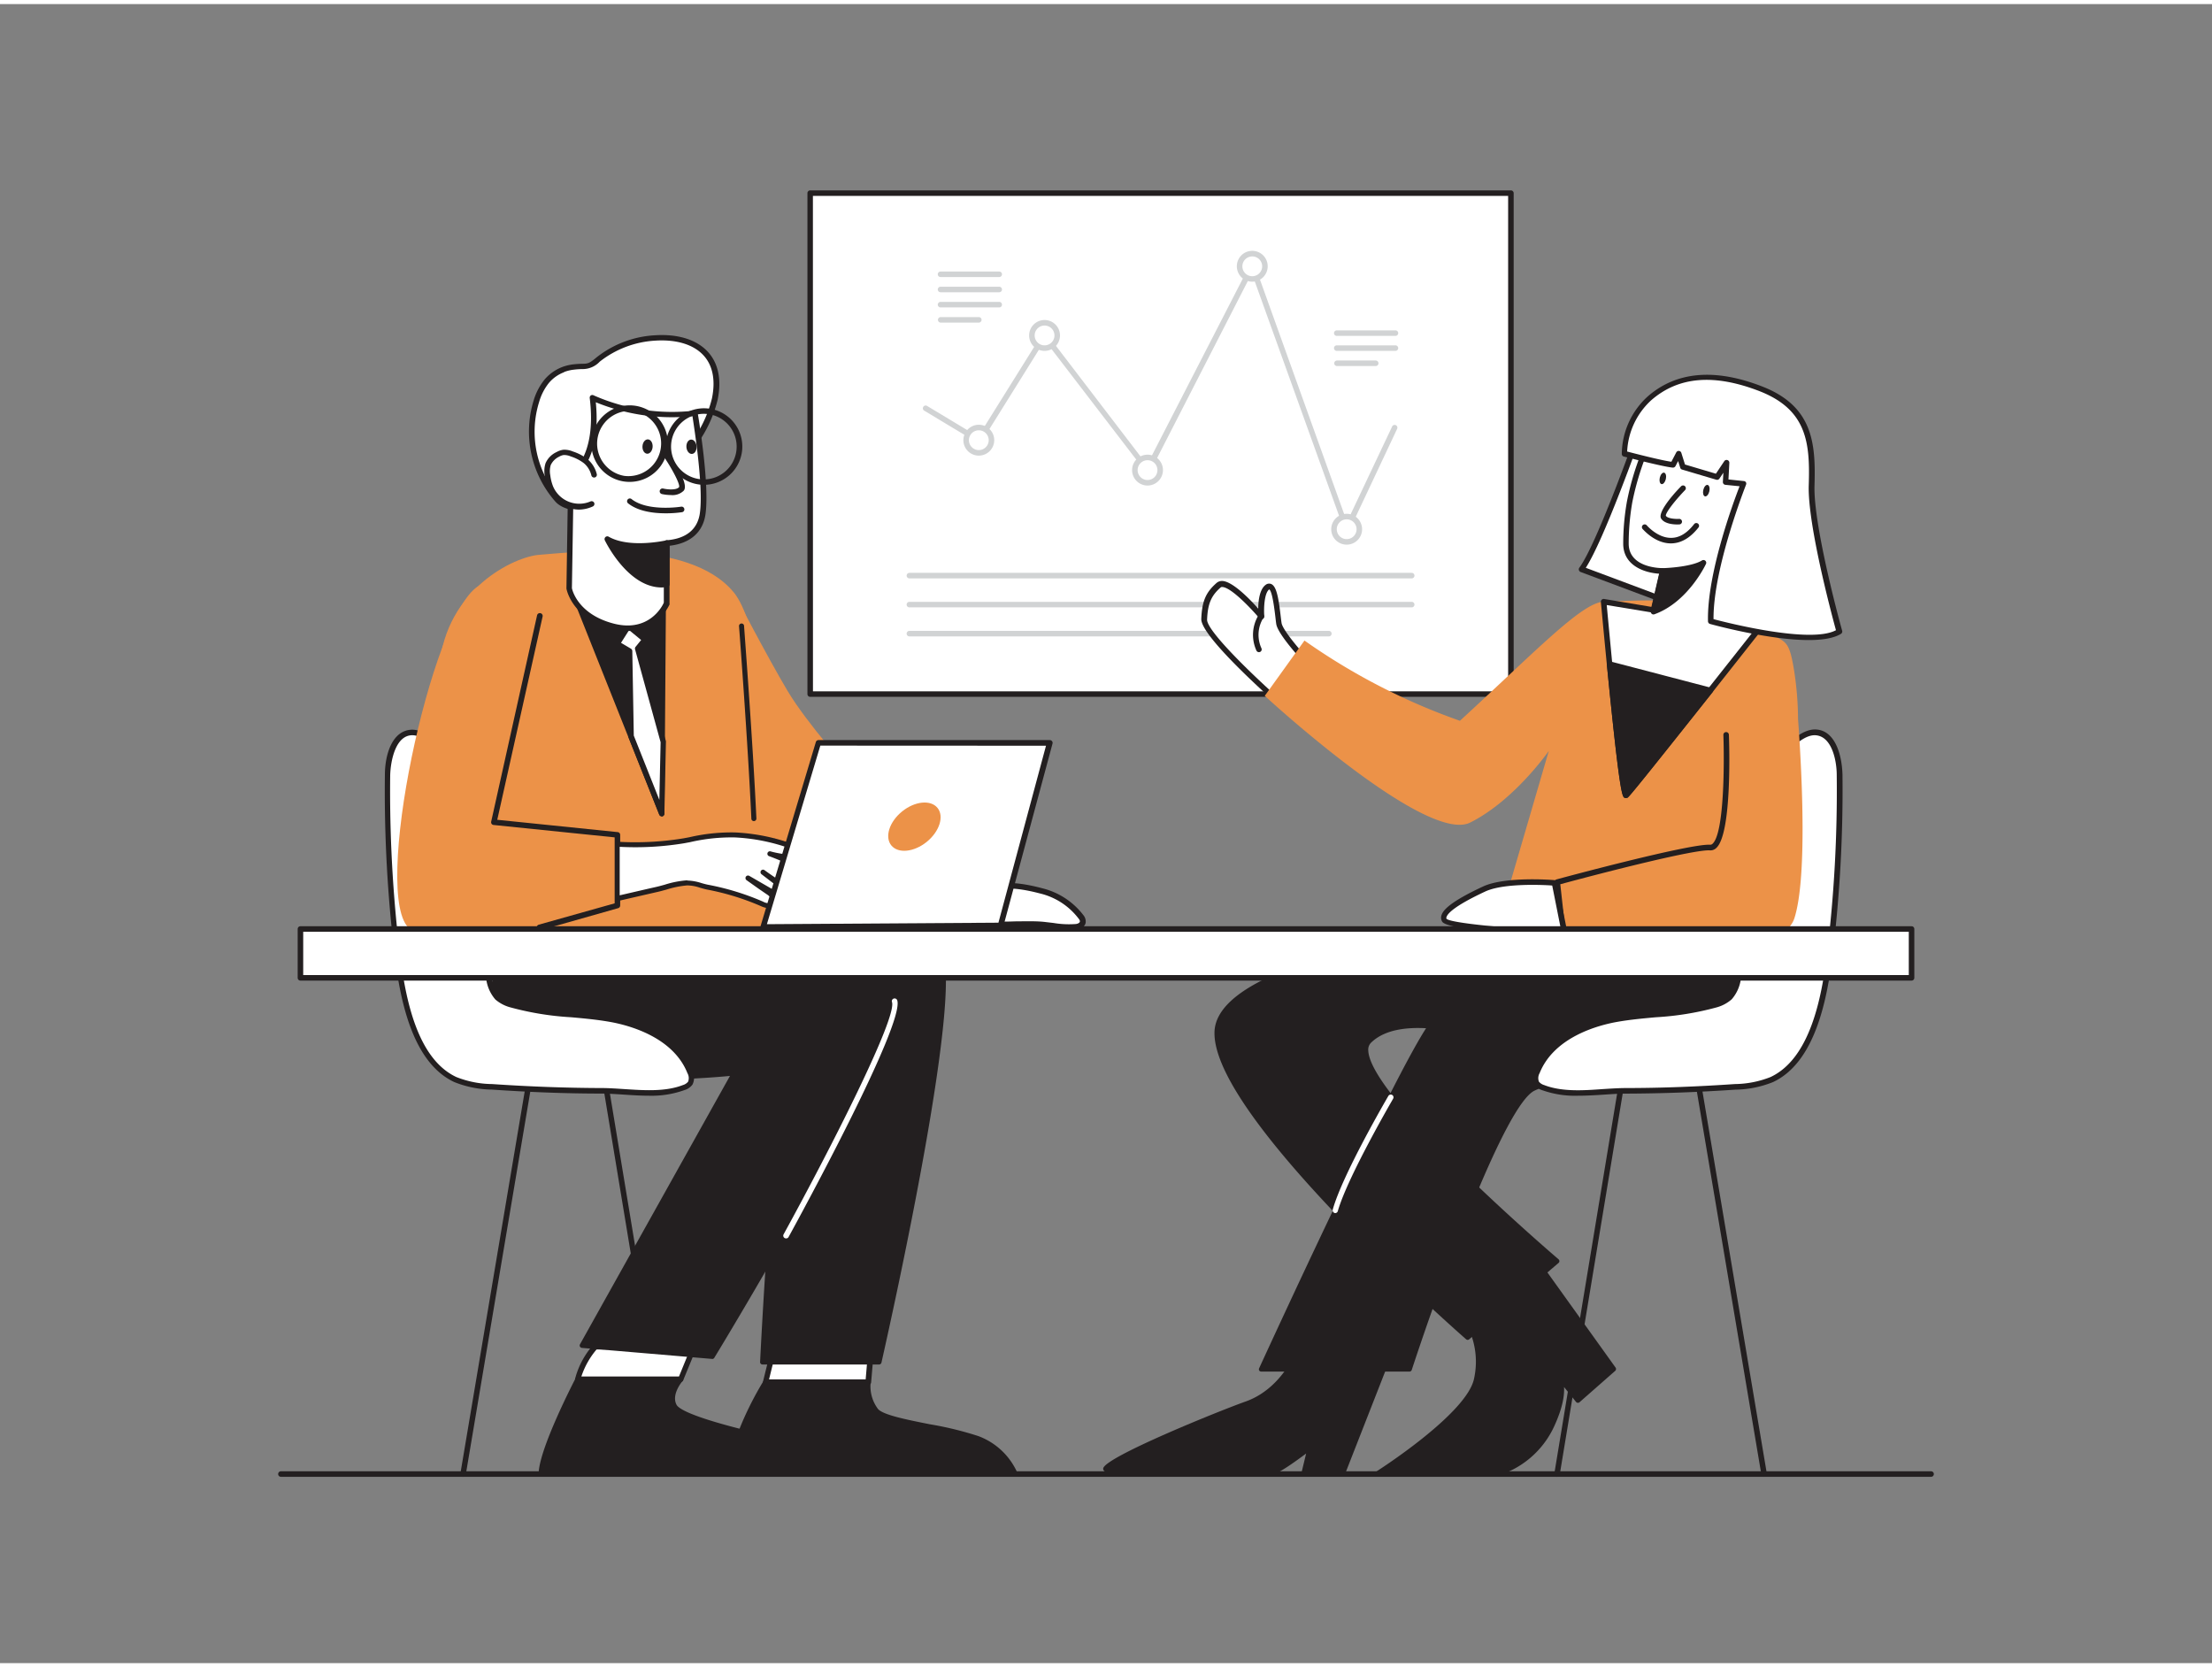 <svg xmlns="http://www.w3.org/2000/svg" viewBox="0 0 400 300" width="406" height="306" class="illustration styles_illustrationTablet__1DWOa"><rect x="0" y="0" width="400" height="300" fill="#808080" stroke="none"/><g id="_566_team_presentation_flatline" data-name="#566_team_presentation_flatline"><path d="M138.46,249.19s-5.47,8.51-6.54,16.62h51.69a12.1,12.1,0,0,0-6.84-6.46c-5.18-2-16.42-2.93-18.27-5a7.22,7.22,0,0,1-1.47-5.18Z" fill="#231f20"></path><path d="M183.61,266.25H131.92a.49.49,0,0,1-.34-.15.44.44,0,0,1-.1-.35c1.07-8.11,6.56-16.71,6.61-16.8a.43.43,0,0,1,.37-.2H157a.41.41,0,0,1,.33.15.47.47,0,0,1,.11.34,6.85,6.85,0,0,0,1.35,4.83c1,1.08,5.21,1.91,9.31,2.73a61.13,61.13,0,0,1,8.8,2.14,12.45,12.45,0,0,1,7.1,6.71.43.43,0,0,1-.06.41A.42.42,0,0,1,183.61,266.25Zm-51.19-.88h50.5a11.84,11.84,0,0,0-6.3-5.61,62.31,62.31,0,0,0-8.66-2.1c-4.63-.91-8.63-1.71-9.79-3a7.32,7.32,0,0,1-1.61-5H138.71C137.9,250.93,133.52,258.29,132.42,265.37Z" fill="#231f20"></path><polygon points="139.83 243.62 138.46 249.19 157.03 249.19 157.62 242.25 139.83 243.62" fill="#fff"></polygon><path d="M157,249.69H138.46a.5.5,0,0,1-.48-.62l1.37-5.57a.49.49,0,0,1,.44-.38l17.79-1.37a.47.47,0,0,1,.39.15.48.48,0,0,1,.15.39l-.59,6.94A.5.5,0,0,1,157,249.69Zm-17.93-1h17.47l.5-5.9-16.84,1.3Z" fill="#231f20"></path><line x1="109.18" y1="193.2" x2="121.17" y2="265.81" fill="#fff"></line><path d="M121.17,266.31a.51.51,0,0,1-.5-.42l-12-72.61a.49.49,0,0,1,.41-.57.49.49,0,0,1,.57.41l12,72.61a.5.5,0,0,1-.41.57Z" fill="#231f20"></path><line x1="95.97" y1="193.2" x2="83.74" y2="265.81" fill="#fff"></line><path d="M83.74,266.31h-.08a.49.49,0,0,1-.41-.58l12.22-72.6a.51.51,0,0,1,.58-.41.49.49,0,0,1,.41.57L84.23,265.89A.5.5,0,0,1,83.74,266.31Z" fill="#231f20"></path><path d="M155.25,177.61s9.06-10.73,14.31-6.64S159,245.54,159,245.54H137.89s2.15-43.66,4.68-52S155.25,177.61,155.25,177.61Z" fill="#231f20"></path><path d="M159,246H137.89a.43.43,0,0,1-.32-.14.38.38,0,0,1-.12-.32c.08-1.79,2.18-43.82,4.7-52.1s12-15.53,12.8-16.14c.7-.82,9.47-10.87,14.88-6.66s-8.8,67.77-10.43,75A.45.45,0,0,1,159,246Zm-20.62-.88h20.27c6.33-28.23,14.35-70.92,10.67-73.78-4.86-3.79-13.61,6.47-13.7,6.57l-.07.07c-.1.07-10.06,7.62-12.53,15.71C140.64,201.4,138.59,240.39,138.35,245.1Zm16.9-67.49h0Z" fill="#231f20"></path><path d="M107.65,242.78a14.69,14.69,0,0,0-3.16,5.89h18.63l2.42-5.89Z" fill="#fff"></path><path d="M123.12,249.17H104.49a.51.51,0,0,1-.39-.19.53.53,0,0,1-.1-.42,15,15,0,0,1,3.28-6.12.51.51,0,0,1,.37-.16h17.89a.51.51,0,0,1,.42.22.49.49,0,0,1,0,.47l-2.42,5.89A.5.5,0,0,1,123.12,249.17Zm-18-1h17.66l2-4.89H107.88A14.56,14.56,0,0,0,105.13,248.17Z" fill="#231f20"></path><path d="M89.32,177.24s-.72,7.85,7.49,13.41,36,2.65,36,2.65l-27.52,49.28,23.59,1.94s33.39-55.08,32.91-64.26-14.25-10.87-14.25-10.87H91.86Z" fill="#231f20"></path><path d="M128.86,245h0L105.24,243a.45.45,0,0,1-.36-.23.42.42,0,0,1,0-.42L132,193.82c-4.8.45-27.9,2.29-35.44-2.81-8.33-5.63-7.68-13.73-7.68-13.81s0-.06,0-.09l2.54-7.85a.45.45,0,0,1,.42-.31h55.66c.63.08,14.19,1.85,14.69,11.29.49,9.21-31.6,62.25-33,64.51A.44.44,0,0,1,128.86,245ZM106,242.2l22.64,1.85c2.36-3.91,33.16-55.13,32.7-63.76s-13.73-10.44-13.86-10.46H92.18l-2.42,7.5c0,.63-.27,7.83,7.3,12.95,8,5.4,35.41,2.61,35.69,2.58a.43.43,0,0,1,.41.2.45.45,0,0,1,0,.46Z" fill="#231f20"></path><path d="M87,150.68c.18,1.29.3,2.58.37,3.86.44,7.2-.31,14.51,1.09,21.58a6.56,6.56,0,0,0,1.52,3.48A6.38,6.38,0,0,0,92.56,181c5.75,1.78,11.91,1.52,17.84,2.58s12.14,4,14.37,9.58a1.79,1.79,0,0,1-1.11,2.81c-4.48,1.73-10.12.59-14.85.57-6.62,0-13.25-.27-19.85-.72a18.56,18.56,0,0,1-6.63-1.32c-7.6-3.56-9.59-15.24-10.48-22.54a245.51,245.51,0,0,1-1.77-32.52c0-3.3,1.15-7.67,4.45-7.7s7.74,5.91,9.2,8.57A30.22,30.22,0,0,1,87,150.68Z" fill="#fff"></path><path d="M117.41,197.4c-1.52,0-3.06-.1-4.58-.2s-2.74-.18-4-.19c-6.6,0-13.29-.27-19.89-.72a18.82,18.82,0,0,1-6.81-1.37c-7.57-3.55-9.76-14.79-10.76-22.93a246.57,246.57,0,0,1-1.77-32.59c0-3.76,1.36-8.15,4.94-8.19h0c3.89,0,8.35,6.54,9.61,8.83a30.14,30.14,0,0,1,3.27,10.57c.17,1.22.3,2.54.38,3.9.16,2.57.16,5.18.17,7.71A72.5,72.5,0,0,0,88.9,176a6.16,6.16,0,0,0,1.38,3.23,5.85,5.85,0,0,0,2.43,1.24,52.27,52.27,0,0,0,10.7,1.73c2.33.21,4.73.42,7.07.84,3.5.63,12,2.84,14.75,9.89a2.79,2.79,0,0,1,0,2.44,2.7,2.7,0,0,1-1.43,1A17.63,17.63,0,0,1,117.41,197.4ZM74.56,132.21h0c-3,0-3.92,4.54-4,7.2a244.52,244.52,0,0,0,1.77,32.46c1,7.91,3.06,18.81,10.19,22.15A18.06,18.06,0,0,0,89,195.29c6.58.45,13.24.7,19.82.72,1.31,0,2.66.1,4.09.19,3.66.24,7.43.49,10.58-.73a1.89,1.89,0,0,0,.94-.61,1.79,1.79,0,0,0-.12-1.54c-2.62-6.58-10.66-8.68-14-9.27-2.3-.41-4.68-.63-7-.84a52.92,52.92,0,0,1-10.91-1.76A6.85,6.85,0,0,1,89.58,180a7,7,0,0,1-1.66-3.74,73.19,73.19,0,0,1-.93-14c0-2.52,0-5.12-.17-7.66-.08-1.34-.2-2.62-.37-3.82h0a29.31,29.31,0,0,0-3.16-10.23C81.86,137.91,77.68,132.21,74.56,132.21Z" fill="#231f20"></path><path d="M188.22,160.35a12.94,12.94,0,0,1,7.19,4.66,1.33,1.33,0,0,1,.35,1c-.11.55-.78.77-1.34.83a28.29,28.29,0,0,1-5.42-.37c-3.84-.37-7.74.18-11.57-.31-3.32-.42.46-5.56,2.16-6.29C181.93,158.88,185.91,159.73,188.22,160.35Z" fill="#fff"></path><path d="M193.41,167.41a23.21,23.21,0,0,1-3-.26c-.47-.06-.95-.12-1.43-.16a46,46,0,0,0-5.38-.12,42.91,42.91,0,0,1-6.2-.19,1.76,1.76,0,0,1-1.74-1.51c-.28-2,2.42-5.16,3.76-5.74,2.34-1,6.16-.32,9,.44a13.38,13.38,0,0,1,7.47,4.85,1.82,1.82,0,0,1,.43,1.41c-.14.68-.78,1.12-1.78,1.22A9.42,9.42,0,0,1,193.41,167.41Zm-7.76-1.56c1.13,0,2.27,0,3.4.14l1.46.17a16.85,16.85,0,0,0,3.86.2c.42,0,.85-.19.9-.43s-.13-.44-.27-.62a12.37,12.37,0,0,0-6.91-4.48h0c-3.79-1-6.67-1.19-8.3-.48-1.14.49-3.36,3.34-3.17,4.68,0,.17.08.55.88.66a42.18,42.18,0,0,0,6.05.18Z" fill="#231f20"></path><path d="M91.86,171.63s-14-33.1-12.4-51.87C80.64,105.82,93,99.87,97.6,99.58c4.25-.27,26.86-3.28,35.1,6.82S140.32,170,140.32,170Z" fill="#ec9248"></path><polygon points="119.96 108.24 119.68 146.38 103.49 105.68 119.96 108.24" fill="#231f20"></polygon><path d="M119.68,146.88a.52.52,0,0,1-.47-.32L103,105.87a.5.5,0,0,1,.07-.5.49.49,0,0,1,.47-.18L120,107.75a.49.49,0,0,1,.42.5l-.28,38.13a.51.51,0,0,1-.41.49Zm-15.4-40.57,14.92,37.5.26-35.14Z" fill="#231f20"></path><path d="M132.7,106.4s6.1,11.72,9.69,17.75,11.41,14.67,11.41,14.67,27.64,9.83,27.82,10.36S179,159,179,159s-29-2.09-33.81-4.36-14.53-13.42-14.53-13.42Z" fill="#ec9248"></path><polygon points="113.69 112.45 111.65 115.66 113.89 116.99 114.11 132.38 119.68 146.38 119.96 133.42 115.32 116.55 116.7 114.92 113.69 112.45" fill="#fff"></polygon><path d="M119.68,146.88a.52.52,0,0,1-.47-.32l-5.57-14a.57.57,0,0,1,0-.18l-.22-15.1-2-1.19a.48.48,0,0,1-.23-.31.49.49,0,0,1,.06-.39l2-3.21a.49.49,0,0,1,.34-.22.52.52,0,0,1,.4.11l3,2.47a.5.5,0,0,1,.06.71l-1.21,1.42,4.58,16.62a.66.66,0,0,1,0,.14l-.28,13a.51.51,0,0,1-.41.48Zm-5.07-14.6,4.62,11.62.23-10.42-4.62-16.8a.48.48,0,0,1,.1-.46l1-1.23-2.18-1.79-1.46,2.3,1.79,1.06a.52.52,0,0,1,.25.42Z" fill="#231f20"></path><path d="M101.84,66.11a7.27,7.27,0,0,1,1.85-.46c2.51-.29,2.55.25,4.49-1.37a18.29,18.29,0,0,1,10.27-3.92c7.21-.47,12.46,3.14,10.82,11A23.32,23.32,0,0,1,125.05,80c-4.08,5.64-9.83,10.76-16.78,11.29-2,.15-5.92,0-7.42-1.69A18.7,18.7,0,0,1,97,71.76a10.43,10.43,0,0,1,1.88-3.6A7.09,7.09,0,0,1,101.84,66.11Z" fill="#fff"></path><path d="M107,91.87c-1.83,0-5.08-.25-6.56-1.89a19.18,19.18,0,0,1-3.92-18.37,11,11,0,0,1,2-3.77,7.92,7.92,0,0,1,3.12-2.2h0a8.56,8.56,0,0,1,2-.49c.67-.07,1.17-.1,1.57-.11,1.07,0,1.35-.05,2.66-1.15a18.67,18.67,0,0,1,10.56-4c4.26-.28,7.71.84,9.71,3.14,1.79,2.06,2.36,5,1.63,8.52a23,23,0,0,1-4.31,8.81c-3.55,4.92-9.41,10.91-17.14,11.5C108.16,91.84,107.69,91.87,107,91.87Zm-5-25.3a6.75,6.75,0,0,0-2.72,1.91,9.83,9.83,0,0,0-1.78,3.44,18.12,18.12,0,0,0,3.7,17.39c1.19,1.32,4.47,1.71,7,1.52,7.34-.56,13-6.34,16.4-11.09a22,22,0,0,0,4.14-8.43c.66-3.19.18-5.84-1.4-7.65-1.8-2.07-4.95-3.06-8.89-2.8a17.86,17.86,0,0,0-10,3.8A4.23,4.23,0,0,1,105.24,66a14.6,14.6,0,0,0-1.5.11,6.87,6.87,0,0,0-1.72.42Z" fill="#231f20"></path><path d="M120.58,97.46v10.88s-2.55,6-9.67,4.18-8-6.93-8-6.93l.32-20.15s5.33-2.76,3.91-14.27A35.44,35.44,0,0,0,125.68,74s2.18,12.59,1.41,18.14C126.35,97.48,120.68,97.38,120.58,97.46Z" fill="#fff"></path><path d="M113.48,113.36a11.23,11.23,0,0,1-2.69-.35c-7.35-1.87-8.33-7.11-8.36-7.33l.31-20.24A.51.51,0,0,1,103,85s5-2.8,3.64-13.77a.5.5,0,0,1,.21-.47.51.51,0,0,1,.52,0,35.09,35.09,0,0,0,18.24,2.75.51.51,0,0,1,.55.41c.09.52,2.18,12.74,1.42,18.29-.45,3.29-2.76,5.32-6.51,5.74v10.43a.48.48,0,0,1,0,.2A8.48,8.48,0,0,1,113.48,113.36Zm-9.74-27.63-.32,19.87c0,.1.92,4.73,7.62,6.44,6.24,1.58,8.7-3.07,9-3.81V97.46a.49.49,0,0,1,.19-.39.76.76,0,0,1,.46-.13c3.44-.31,5.47-2,5.87-4.9.66-4.81-1-15.21-1.34-17.52A36.45,36.45,0,0,1,107.74,72C108.69,81.69,104.82,85,103.74,85.73Zm16.84,22.61h0Z" fill="#231f20"></path><path d="M107.43,85.14a4.7,4.7,0,0,0-1.55-2.51,8.2,8.2,0,0,0-2.49-1.29,3.55,3.55,0,0,0-1.5-.29,2.9,2.9,0,0,0-1,.36,3.63,3.63,0,0,0-1.75,1.79,4.25,4.25,0,0,0-.11,2,8.49,8.49,0,0,0,.52,2.17,5.65,5.65,0,0,0,7.46,3" fill="#fff"></path><path d="M104.76,91.41a6.11,6.11,0,0,1-2.32-.45,6.17,6.17,0,0,1-3.37-3.36,9,9,0,0,1-.56-2.3A4.7,4.7,0,0,1,98.66,83a4,4,0,0,1,2-2,3.38,3.38,0,0,1,1.2-.41,3.89,3.89,0,0,1,1.73.31,8.71,8.71,0,0,1,2.64,1.38A5.19,5.19,0,0,1,107.92,85a.5.5,0,0,1-.37.6.51.51,0,0,1-.61-.37A4.15,4.15,0,0,0,105.56,83a7.89,7.89,0,0,0-2.34-1.2,3.08,3.08,0,0,0-1.28-.26,2.34,2.34,0,0,0-.83.3,3.2,3.2,0,0,0-1.52,1.52,3.88,3.88,0,0,0-.09,1.8,8.34,8.34,0,0,0,.49,2,5.15,5.15,0,0,0,6.8,2.77.51.51,0,0,1,.66.26.5.5,0,0,1-.27.66A6.17,6.17,0,0,1,104.76,91.41Z" fill="#231f20"></path><path d="M120.17,81.21s3.87,5.5,3,6.49-3.37.41-3.37.41" fill="#fff"></path><path d="M121.33,88.78a8.15,8.15,0,0,1-1.64-.18.5.5,0,0,1,.23-1c.86.2,2.39.31,2.88-.25.22-.49-1.19-3.25-3-5.87a.5.5,0,0,1,.82-.57c1.53,2.17,4,6,3,7.1A2.9,2.9,0,0,1,121.33,88.78Z" fill="#231f20"></path><ellipse cx="117.09" cy="80.01" rx="1.3" ry="0.92" transform="translate(30.03 191.95) rotate(-86.47)" fill="#231f20"></ellipse><ellipse cx="125.05" cy="80.04" rx="0.92" ry="1.3" transform="translate(-5.31 8.97) rotate(-4.02)" fill="#231f20"></ellipse><path d="M120.35,92.08c-2.14,0-4.95-.33-6.81-1.83a.5.5,0,0,1,.63-.77c2.94,2.36,9,1.41,9,1.4a.5.5,0,0,1,.16,1A19.92,19.92,0,0,1,120.35,92.08Z" fill="#231f20"></path><path d="M127.31,86.93a6.92,6.92,0,1,1,6.82-5.73A6.93,6.93,0,0,1,127.31,86.93Zm0-12.84a5.93,5.93,0,1,0,1,.09A5.86,5.86,0,0,0,127.31,74.09Z" fill="#231f20"></path><path d="M113.87,86.4a7.14,7.14,0,0,1-1.21-.1,6.92,6.92,0,0,1-2.78-12.48,6.92,6.92,0,1,1,4,12.58Zm0-12.84a5.92,5.92,0,0,0-1,11.75,5.92,5.92,0,0,0,2-11.66A6.09,6.09,0,0,0,113.84,73.56Z" fill="#231f20"></path><path d="M120.58,97.46s-6.77,1.57-10.76-.71c0,0,4.42,9.12,10.76,8.17Z" fill="#231f20"></path><path d="M119.64,105.49c-6.07,0-10.09-8.16-10.27-8.53a.51.51,0,0,1,.11-.58.5.5,0,0,1,.59-.07c3.77,2.16,10.34.68,10.4.66a.5.5,0,0,1,.61.49v7.46a.49.49,0,0,1-.42.49A7.23,7.23,0,0,1,119.64,105.49ZM111,97.81c1.42,2.33,4.82,7,9.09,6.66v-6.4C118.52,98.36,114.33,99,111,97.81Z" fill="#231f20"></path><path d="M86.38,105.33C78,110.64,67,161.74,74.13,167.25c11.17,8.61,42.57-8.41,42.57-8.41l-3.17-15s-25,.69-25.34-4.44,14.53-28.88,12.58-32.42S86.38,105.33,86.38,105.33Z" fill="#ec9248"></path><path d="M97.55,167.45a.49.49,0,0,1-.48-.36.51.51,0,0,1,.35-.62l13.73-3.86V150.68l-21.89-2.24a.49.49,0,0,1-.36-.2.52.52,0,0,1-.08-.4l8.3-37.31a.5.5,0,1,1,1,.22L89.92,147.5l21.78,2.23a.5.5,0,0,1,.45.5V163a.5.5,0,0,1-.36.48l-14.1,4A.34.34,0,0,1,97.55,167.45Z" fill="#231f20"></path><path d="M151,160.69c-.23.51-1,.36-1.49.13l-7.14-3.27a22.35,22.35,0,0,1,4.55,3c.27.23.56.54.48.89-.13.6-1,.49-1.57.22A51.66,51.66,0,0,1,138,157l5.52,4.23a.85.85,0,0,1-.86.85,2.54,2.54,0,0,1-1.28-.45L135.27,158l3.84,2.69c.6.42,1.29,1.09,1,1.77s-1.53.56-2.32.2a46.5,46.5,0,0,0-9.88-3,16,16,0,0,0-3.65-.75,33.29,33.29,0,0,0-5.61,1.23q-3.49.78-7,1.61v-9.82a55.42,55.42,0,0,0,12-.62,38.72,38.72,0,0,1,9.27-1.07,35.51,35.51,0,0,1,12,2.74,1.13,1.13,0,0,1,.4.27c.36.52-.5,1-1.13,1a16.45,16.45,0,0,1-4.89-.61,46.55,46.55,0,0,1,11.05,5.88C150.73,159.82,151.16,160.27,151,160.69Z" fill="#fff"></path><path d="M139.13,163.49a3.87,3.87,0,0,1-1.54-.38,45.84,45.84,0,0,0-9.78-3c-.42-.09-.83-.21-1.23-.32a7.11,7.11,0,0,0-2.32-.42,17.07,17.07,0,0,0-3.76.76c-.6.16-1.19.33-1.76.45l-6.92,1.59a.49.49,0,0,1-.42-.08.45.45,0,0,1-.2-.34v-9.82a.45.45,0,0,1,.14-.33.44.44,0,0,1,.33-.13,54.24,54.24,0,0,0,11.9-.61l1.08-.2a33.6,33.6,0,0,1,8.3-.87,35.62,35.62,0,0,1,12.14,2.77,1.35,1.35,0,0,1,.59.43.84.84,0,0,1,.07.91,1.91,1.91,0,0,1-1.56.84c-.4,0-.78,0-1.17,0a47.65,47.65,0,0,1,7.59,4.44c.74.53,1,1.15.78,1.71a1.1,1.1,0,0,1-1.06.61,2.77,2.77,0,0,1-1-.25l-2.06-1a1.4,1.4,0,0,1,.58,1.3,1,1,0,0,1-.52.67,2.11,2.11,0,0,1-1.69-.14c-.53-.27-1.06-.54-1.58-.82a1.12,1.12,0,0,1-.27.7,1.48,1.48,0,0,1-1,.5,3,3,0,0,1-1.52-.51l-.69-.41a1.41,1.41,0,0,1,0,1.11,1.3,1.3,0,0,1-.73.69A1.87,1.87,0,0,1,139.13,163.49Zm-14.75-5a9,9,0,0,1,2.45.45c.38.11.77.22,1.17.3a46.46,46.46,0,0,1,10,3.07,2.25,2.25,0,0,0,1.49.25.35.35,0,0,0,.22-.21c.2-.45-.59-1-.83-1.22L137.23,160,135,158.42a.47.47,0,0,1-.12-.63.46.46,0,0,1,.61-.15l6.15,3.55a1.75,1.75,0,0,0,1,.39.53.53,0,0,0,.36-.17v0l-5.3-4.07a.46.46,0,0,1-.08-.64.45.45,0,0,1,.63-.09A51.89,51.89,0,0,0,146,161.3a1.3,1.3,0,0,0,.89.14c0-.08,0-.21-.29-.49a22.36,22.36,0,0,0-4.47-3,.46.46,0,0,1-.2-.61.45.45,0,0,1,.6-.21l3.07,1.4,4.07,1.86a1.73,1.73,0,0,0,.67.18c.18,0,.2-.05.21-.08h0c0-.08-.1-.32-.47-.58a46.62,46.62,0,0,0-11-5.83.45.45,0,0,1,.28-.86,16.49,16.49,0,0,0,4.76.6,1.06,1.06,0,0,0,.77-.34l-.22-.09a34.41,34.41,0,0,0-11.81-2.7,33.17,33.17,0,0,0-8.09.86l-1.08.2a54.33,54.33,0,0,1-11.63.64v8.77c2.18-.5,4.3-1,6.43-1.48.55-.12,1.13-.28,1.71-.44a17.32,17.32,0,0,1,4-.79Z" fill="#231f20"></path><path d="M136.32,147.74a.45.45,0,0,1-.45-.44c-.63-13.74-2.21-34.59-2.23-34.8a.45.45,0,0,1,.42-.49.45.45,0,0,1,.49.42c0,.21,1.6,21.08,2.23,34.83a.46.46,0,0,1-.44.48Z" fill="#231f20"></path><rect x="146.51" y="34.19" width="126.71" height="90.58" fill="#fff"></rect><path d="M273.22,125.27H146.51a.5.5,0,0,1-.5-.5V34.19a.5.5,0,0,1,.5-.5H273.22a.5.5,0,0,1,.5.5v90.58A.5.5,0,0,1,273.22,125.27Zm-126.21-1H272.72V34.69H147Z" fill="#231f20"></path><path d="M243.52,95.46h0a.5.5,0,0,1-.44-.33L226.37,48.67,208,84.5a.52.52,0,0,1-.4.27.5.5,0,0,1-.44-.2L188.93,60.8,177.47,79.17a.5.5,0,0,1-.68.16l-9.66-5.81a.49.49,0,0,1-.17-.69.5.5,0,0,1,.68-.17l9.24,5.56,11.58-18.56a.52.52,0,0,1,.4-.24.46.46,0,0,1,.42.2l18.14,23.72L226,47.19a.5.5,0,0,1,.92.06l16.66,46.4,8.18-17.3a.5.5,0,0,1,.9.43L244,95.17A.49.49,0,0,1,243.52,95.46Z" fill="#d1d3d4"></path><circle cx="177.04" cy="78.86" r="2.29" fill="#fff"></circle><path d="M177,81.65a2.79,2.79,0,1,1,2.79-2.79A2.8,2.8,0,0,1,177,81.65Zm0-4.58a1.79,1.79,0,1,0,1.79,1.79A1.79,1.79,0,0,0,177,77.07Z" fill="#d1d3d4"></path><circle cx="188.89" cy="59.92" r="2.29" fill="#fff"></circle><path d="M188.89,62.71a2.79,2.79,0,1,1,2.79-2.79A2.79,2.79,0,0,1,188.89,62.71Zm0-4.58a1.79,1.79,0,1,0,1.79,1.79A1.79,1.79,0,0,0,188.89,58.13Z" fill="#d1d3d4"></path><circle cx="226.45" cy="47.42" r="2.29" fill="#fff"></circle><path d="M226.45,50.2a2.79,2.79,0,1,1,2.79-2.78A2.79,2.79,0,0,1,226.45,50.2Zm0-4.57a1.79,1.79,0,1,0,1.79,1.79A1.79,1.79,0,0,0,226.45,45.63Z" fill="#d1d3d4"></path><circle cx="243.52" cy="94.96" r="2.29" fill="#fff"></circle><path d="M243.52,97.75A2.79,2.79,0,1,1,246.31,95,2.79,2.79,0,0,1,243.52,97.75Zm0-4.58A1.79,1.79,0,1,0,245.31,95,1.79,1.79,0,0,0,243.52,93.17Z" fill="#d1d3d4"></path><circle cx="207.51" cy="84.27" r="2.29" fill="#fff"></circle><path d="M207.51,87.06a2.79,2.79,0,1,1,2.79-2.79A2.8,2.8,0,0,1,207.51,87.06Zm0-4.58a1.79,1.79,0,1,0,1.79,1.79A1.79,1.79,0,0,0,207.51,82.48Z" fill="#d1d3d4"></path><path d="M180.69,49.36H170.08a.5.5,0,0,1-.5-.5.51.51,0,0,1,.5-.5h10.61a.5.5,0,0,1,.5.5A.5.5,0,0,1,180.69,49.36Z" fill="#d1d3d4"></path><path d="M180.69,52.11H170.08a.51.51,0,0,1-.5-.5.5.5,0,0,1,.5-.5h10.61a.5.5,0,0,1,.5.5A.5.5,0,0,1,180.69,52.11Z" fill="#d1d3d4"></path><path d="M180.69,54.85H170.08a.5.5,0,0,1-.5-.5.51.51,0,0,1,.5-.5h10.61a.5.5,0,0,1,.5.5A.5.5,0,0,1,180.69,54.85Z" fill="#d1d3d4"></path><path d="M177,57.6h-6.89a.51.51,0,0,1-.5-.5.5.5,0,0,1,.5-.5H177a.5.5,0,0,1,.5.5A.51.51,0,0,1,177,57.6Z" fill="#d1d3d4"></path><path d="M252.34,60H241.73a.5.5,0,0,1-.5-.5.51.51,0,0,1,.5-.5h10.61a.5.5,0,0,1,.5.5A.5.5,0,0,1,252.34,60Z" fill="#d1d3d4"></path><path d="M252.34,62.71H241.73a.5.5,0,0,1,0-1h10.61a.5.5,0,0,1,0,1Z" fill="#d1d3d4"></path><path d="M248.77,65.45h-7a.5.5,0,0,1-.5-.5.51.51,0,0,1,.5-.5h7a.5.5,0,0,1,.5.5A.5.5,0,0,1,248.77,65.45Z" fill="#d1d3d4"></path><path d="M255.28,103.85H164.45a.5.5,0,0,1-.5-.5.5.5,0,0,1,.5-.5h90.83a.5.5,0,0,1,.5.5A.5.5,0,0,1,255.28,103.85Z" fill="#d1d3d4"></path><path d="M255.28,109.09H164.45a.5.5,0,0,1-.5-.5.5.5,0,0,1,.5-.5h90.83a.5.5,0,0,1,.5.5A.5.5,0,0,1,255.28,109.09Z" fill="#d1d3d4"></path><path d="M240.3,114.34H164.45a.5.5,0,0,1-.5-.5.5.5,0,0,1,.5-.5H240.3a.5.5,0,0,1,.5.5A.5.5,0,0,1,240.3,114.34Z" fill="#d1d3d4"></path><line x1="293.55" y1="193.2" x2="281.56" y2="265.81" fill="#fff"></line><path d="M281.56,266.31h-.08a.5.5,0,0,1-.41-.57l12-72.61a.49.49,0,0,1,.57-.41.48.48,0,0,1,.41.57l-12,72.61A.51.51,0,0,1,281.56,266.31Z" fill="#231f20"></path><line x1="306.76" y1="193.2" x2="318.99" y2="265.81" fill="#fff"></line><path d="M319,266.31a.5.5,0,0,1-.49-.42l-12.23-72.61a.5.5,0,0,1,.41-.57.51.51,0,0,1,.58.41l12.23,72.6a.51.51,0,0,1-.41.58Z" fill="#231f20"></path><path d="M264.89,237.33A15.2,15.2,0,0,1,267,248.67c-1.37,6.64-18,17.14-18,17.14h21.36a16.24,16.24,0,0,0,10.3-8.8c3.32-7.24.91-9.19.91-9.19l3.78,4.69,6.45-5.67-13.35-18.63Z" fill="#231f20"></path><path d="M249,266.25a.43.43,0,0,1-.42-.32.45.45,0,0,1,.18-.5c.17-.1,16.47-10.47,17.79-16.85A14.2,14.2,0,0,0,264.75,238a3.52,3.52,0,0,1-.28-.55.46.46,0,0,1,.17-.51l13.55-9.12a.45.45,0,0,1,.61.11l13.35,18.63a.45.45,0,0,1-.07.59l-6.45,5.67a.43.43,0,0,1-.32.11.45.45,0,0,1-.31-.16l-2.17-2.7c.09,1.51-.25,3.78-1.78,7.1a16.52,16.52,0,0,1-10.61,9.05Zm1.48-.88h19.88a16.07,16.07,0,0,0,9.9-8.55c2.49-5.41,1.66-7.71,1.22-8.41l-.25-.31a.44.44,0,0,1,.62-.62,1.44,1.44,0,0,1,.35.42l3.21,4,5.8-5.11-12.87-18-12.87,8.67.06.09a15.29,15.29,0,0,1,1.88,11.18C266.22,254.49,254.41,262.75,250.47,265.37Zm14.42-28h0Z" fill="#231f20"></path><path d="M250.81,245.28l-8.07,20.52h-7l1.17-4.89s-6.25,5.09-7.82,4.89-29.12.39-29.12-1,18.24-9.18,25.44-11.72,9.74-10.17,9.74-10.17Z" fill="#231f20"></path><path d="M229.12,266.25H229c-.4-.05-2.9-.05-6.06,0-14.43,0-22.41-.11-23.27-1a.55.55,0,0,1-.18-.41c0-2,21.39-10.61,25.74-12.14,6.9-2.44,9.44-9.81,9.46-9.89a.44.44,0,0,1,.49-.29l15.7,2.34a.42.42,0,0,1,.31.22.42.42,0,0,1,0,.38L243.15,266a.44.44,0,0,1-.41.28h-7a.44.44,0,0,1-.43-.54l.88-3.64C234.24,263.54,230.57,266.25,229.12,266.25Zm-3.24-.94c1.87,0,2.92,0,3.23.05.93.15,4.95-2.73,7.48-4.79a.45.45,0,0,1,.52,0,.45.45,0,0,1,.19.48l-1,4.34h6.18l7.76-19.73-14.8-2.21c-.6,1.57-3.37,7.79-9.88,10.09-7.43,2.62-23,9.39-25,11.19,2.29.67,15.76.64,22.4.62Z" fill="#231f20"></path><path d="M281.56,165.28s-61,5.34-61.5,20.58,45.35,55.25,45.35,55.25l16.15-13.81s-39.83-33.91-34-39.77,20.44-.84,20.44-.84Z" fill="#231f20"></path><path d="M265.41,241.55a.44.44,0,0,1-.29-.11c-.12-.1-11.6-10.15-22.88-21.93-15.21-15.89-22.82-27.22-22.62-33.66.49-15.46,59.4-20.79,61.91-21a.41.41,0,0,1,.41.21.43.43,0,0,1,0,.46l-13.53,21.41a.45.45,0,0,1-.52.18c-.14,0-14.38-4.86-20,.74a1.78,1.78,0,0,0-.46,1.39c.35,8.65,34.06,37.44,34.4,37.73a.5.5,0,0,1,.16.34.42.42,0,0,1-.16.33l-16.16,13.81A.43.43,0,0,1,265.41,241.55Zm15.3-75.75c-7.51.74-59.78,6.38-60.21,20.08-.44,14.24,41,51.23,44.91,54.65l15.48-13.23c-4-3.43-34-29.42-34.32-38a2.67,2.67,0,0,1,.71-2.05c5.57-5.56,18.29-1.8,20.57-1.06Z" fill="#231f20"></path><path d="M318.27,171.94s-3.66,13.53-9.69,15.1-24.39,5.86-31.24,9-22.49,50.81-22.49,50.81H228.07s24.31-53,30.56-62,18.71-17.57,18.71-17.57Z" fill="#231f20"></path><path d="M254.85,247.28H228.07a.43.43,0,0,1-.37-.2.45.45,0,0,1,0-.42c1-2.17,24.39-53.17,30.6-62.09S277,167,277.09,166.89a.4.4,0,0,1,.3-.07l40.93,4.69a.43.43,0,0,1,.32.19.45.45,0,0,1,.06.36c-.16.56-3.8,13.79-10,15.4l-3.94,1c-8.06,2-21.56,5.38-27.23,8-5.28,2.41-16.86,34.12-22.25,50.55A.44.44,0,0,1,254.85,247.28Zm-26.09-.88h25.77c1.47-4.44,15.89-47.7,22.62-50.78,5.75-2.62,19.29-6,27.38-8l3.94-1c5.08-1.32,8.51-11.86,9.23-14.29l-40.25-4.61c-1.36,1-12.67,9-18.46,17.36S231.52,240.41,228.76,246.4Z" fill="#231f20"></path><path d="M315.79,150.68c-.18,1.29-.3,2.58-.38,3.86-.43,7.2.31,14.51-1.09,21.58a6.56,6.56,0,0,1-1.52,3.48,6.38,6.38,0,0,1-2.63,1.37c-5.74,1.78-11.91,1.52-17.83,2.58s-12.15,4-14.37,9.58a2.24,2.24,0,0,0-.08,2,2.35,2.35,0,0,0,1.18.81c4.48,1.73,10.12.59,14.85.57q9.94,0,19.86-.72a18.65,18.65,0,0,0,6.63-1.32c7.59-3.56,9.58-15.24,10.47-22.54a245.52,245.52,0,0,0,1.78-32.52c0-3.3-1.15-7.67-4.46-7.7s-7.73,5.91-9.2,8.57A30.2,30.2,0,0,0,315.79,150.68Z" fill="#fff"></path><path d="M285.33,197.4a17.65,17.65,0,0,1-6.44-1,2.7,2.7,0,0,1-1.43-1,2.79,2.79,0,0,1,0-2.44c2.81-7,11.25-9.26,14.75-9.89,2.34-.42,4.74-.63,7.07-.84a52.27,52.27,0,0,0,10.7-1.73,5.79,5.79,0,0,0,2.43-1.24,6.19,6.19,0,0,0,1.38-3.23,72.5,72.5,0,0,0,.91-13.8c0-2.53,0-5.14.17-7.71.08-1.35.21-2.67.38-3.9h0A30.35,30.35,0,0,1,318.56,140c1.26-2.29,5.73-8.83,9.62-8.83h0c3.58,0,4.9,4.43,5,8.19A246.58,246.58,0,0,1,331.38,172c-1,8.14-3.18,19.38-10.76,22.93a18.78,18.78,0,0,1-6.81,1.37c-6.6.45-13.29.7-19.89.72-1.28,0-2.61.1-4,.19S286.84,197.4,285.33,197.4Zm30.95-46.65c-.17,1.21-.29,2.49-.37,3.82-.15,2.54-.16,5.14-.17,7.65a73.24,73.24,0,0,1-.93,14,7,7,0,0,1-1.66,3.74,6.85,6.85,0,0,1-2.83,1.49,52.92,52.92,0,0,1-10.91,1.76c-2.3.21-4.69.43-7,.84-3.33.59-11.37,2.69-14,9.27a1.79,1.79,0,0,0-.12,1.54,1.89,1.89,0,0,0,.94.61c3.15,1.22,6.93,1,10.58.73,1.43-.09,2.78-.18,4.09-.19,6.58,0,13.25-.27,19.82-.72a18,18,0,0,0,6.45-1.27c7.13-3.35,9.23-14.24,10.19-22.15a244.53,244.53,0,0,0,1.78-32.46c0-2.66-.91-7.17-4-7.2h0c-3.13,0-7.31,5.7-8.74,8.31a29.38,29.38,0,0,0-3.16,10.23Z" fill="#231f20"></path><path d="M296.88,76.13s-7.53,21.53-10.88,26l19.53,7.32,3.67-34.75Z" fill="#fff"></path><path d="M305.53,110a.39.39,0,0,1-.18,0l-19.53-7.31a.51.51,0,0,1-.23-.77c3.28-4.38,10.75-25.68,10.82-25.9a.51.51,0,0,1,.42-.33l12.32-1.39a.46.46,0,0,1,.4.14.47.47,0,0,1,.15.41L306,109.53a.48.48,0,0,1-.23.37A.5.5,0,0,1,305.53,110Zm-18.76-8.06,18.33,6.86,3.54-33.48-11.39,1.29C296.33,79.2,290.08,96.79,286.77,101.92Z" fill="#231f20"></path><path d="M235.89,118.41s-4.38-4.74-4.65-6.44-.63-7.63-2.07-6.59-1.1,5.28-1.1,5.28-6-7.16-7.73-5.63-2.49,3-2.61,6.17,14.94,16.22,14.94,16.22" fill="#fff"></path><path d="M232.67,127.92a.52.52,0,0,1-.33-.12c-1.56-1.36-15.24-13.36-15.11-16.62s.85-4.83,2.78-6.52a1.51,1.51,0,0,1,1.09-.34c1.85.15,4.89,3.25,6.43,5,0-1.43.26-3.53,1.35-4.31a1,1,0,0,1,1-.14c.92.41,1.3,2.28,1.71,5.83.06.5.11.93.16,1.23.18,1.13,2.87,4.39,4.53,6.18a.5.5,0,0,1,0,.71.5.5,0,0,1-.7,0c-.46-.5-4.5-4.9-4.79-6.7-.05-.31-.1-.76-.16-1.28-.14-1.17-.55-4.72-1.12-5-.88.67-1,3.34-.89,4.87a.49.49,0,0,1-.31.5.48.48,0,0,1-.57-.14c-1.28-1.53-5-5.53-6.67-5.66a.4.4,0,0,0-.35.09c-1.72,1.5-2.33,3-2.44,5.81-.08,2.1,9,10.82,14.77,15.82a.51.51,0,0,1,.05.71A.52.52,0,0,1,232.67,127.92Z" fill="#231f20"></path><path d="M227.66,117.19a.5.5,0,0,1-.46-.29,6.86,6.86,0,0,1,.46-6.53.5.5,0,1,1,.82.58,5.84,5.84,0,0,0-.37,5.54.5.5,0,0,1-.25.66A.51.51,0,0,1,227.66,117.19Z" fill="#231f20"></path><path d="M324.49,165.28c-.64,2-2.65,3.3-5.5,4.12-.44,1.63-.72,2.54-.72,2.54l-47.39-5.43,9.19-31.46S273.86,144,265.86,148s-37.15-22.91-37.15-22.91l7.18-10A115.07,115.07,0,0,0,264,129.6c13.9-12.76,22.05-21.38,26-21.53,10.68-.4,19.6-.95,28.24,4.71,4.58,3,5.15,1.24,6.22,7.92h0a58,58,0,0,1,.68,8.4v.13C325.93,140.07,326.75,158.17,324.49,165.28Z" fill="#ec9248"></path><path d="M313.2,111.93l5.07.84-8.93,11.3c-6.72,8.47-14.81,18.65-15.27,19s-1.94-13.38-3-23.75c-.61-6.23-1.07-11.23-1.07-11.23l9,1.5,1.62-7.07s-6.52.07-6.61-4.85a43.26,43.26,0,0,1,.67-7.69c.71-4.26,2.72-8.7,4-12.88a11.24,11.24,0,0,1,3.61.12s2.62.39,2.08-.45c.39.09,6.72,1.9,13.88,3.37-1.33,6.36-2.37,13.58-2.48,14.33Z" fill="#fff"></path><path d="M294,143.56a.46.46,0,0,1-.2-.05c-.45-.19-.88-.38-3.24-24.16-.61-6.24-1.07-11.24-1.07-11.24a.53.53,0,0,1,.16-.41.51.51,0,0,1,.42-.13l8.56,1.43,1.39-6c-2.52-.15-6.42-1.38-6.49-5.32a43.77,43.77,0,0,1,.68-7.78,50.06,50.06,0,0,1,2.46-8.43c.52-1.49,1.07-3,1.51-4.51a.48.48,0,0,1,.4-.35,11.64,11.64,0,0,1,3.77.12h0a6.47,6.47,0,0,0,1.5.06.5.5,0,0,1,.1-.31.48.48,0,0,1,.52-.2l.42.12c4.76,1.3,9.29,2.4,13.44,3.25a.5.5,0,0,1,.39.59c-1.1,5.25-2,11.12-2.46,14.15l-2.53,17.14,4.58.77a.52.52,0,0,1,.39.31.51.51,0,0,1-.08.49l-8.92,11.3c-12.34,15.55-15,18.83-15.37,19.08A.61.61,0,0,1,294,143.56Zm-3.45-34.89c.14,1.54.53,5.68,1,10.58,1.57,15.88,2.31,21.21,2.65,22.87,2.22-2.63,11.13-13.85,14.7-18.36l8.4-10.63-4.23-.71a.5.5,0,0,1-.41-.57l2.6-17.63c.44-3,1.31-8.57,2.37-13.71-4-.84-8.32-1.89-12.86-3.13l-.05.06c-.49.52-2,.35-2.55.25h0a11,11,0,0,0-3.14-.17c-.42,1.4-.94,2.85-1.43,4.25a50.52,50.52,0,0,0-2.42,8.27,43.51,43.51,0,0,0-.66,7.6c.08,4.35,5.85,4.35,6.11,4.35a.66.66,0,0,1,.39.19.49.49,0,0,1,.1.42l-1.63,7.07a.5.5,0,0,1-.57.38Z" fill="#231f20"></path><path d="M303.32,94.1c-.75,0-2.35-.12-2.94-1.08s1.58-3.75,3.59-5.8a.5.5,0,1,1,.71.7c-1.92,2-3.53,4.11-3.44,4.61.32.51,1.75.6,2.39.56a.5.5,0,0,1,.06,1Z" fill="#231f20"></path><ellipse cx="300.71" cy="85.78" rx="1.06" ry="0.56" transform="translate(149.75 359.63) rotate(-77.06)" fill="#231f20"></ellipse><ellipse cx="308.58" cy="88" rx="1.06" ry="0.56" transform="translate(153.69 369.02) rotate(-77.06)" fill="#231f20"></ellipse><path d="M302.49,83.32l1-2,.74,2.37,6.2,1.84L312.19,83,312,86.43l3.26.34s-6.14,15.33-5.91,24.85c0,0,18.44,5.09,23.22,1.79,0,0-5.24-18.86-5-26.41s-.21-14-9.18-17.44S303,67.18,298.26,71.29a13.87,13.87,0,0,0-4.53,10S300.62,83.15,302.49,83.32Z" fill="#fff"></path><path d="M327.05,115c-7.15,0-17.25-2.75-17.82-2.91a.51.51,0,0,1-.37-.47c-.21-8.54,4.55-21.44,5.71-24.43L312,86.93a.5.5,0,0,1-.45-.52l.09-1.67-.71,1.06a.5.5,0,0,1-.56.21l-6.2-1.84a.48.48,0,0,1-.33-.33l-.38-1.21-.48.92a.53.53,0,0,1-.49.27c-1.9-.18-8.57-1.95-8.85-2a.49.49,0,0,1-.37-.46,14.24,14.24,0,0,1,4.7-10.42c5.17-4.51,12.12-5.12,20.65-1.81,9.19,3.56,9.74,10.22,9.5,17.91-.24,7.4,4.93,26.08,5,26.27a.5.5,0,0,1-.19.55C331.61,114.69,329.51,115,327.05,115Zm-17.19-3.78c2.53.67,17.57,4.48,22.14,2-.75-2.73-5.15-19.15-4.92-26.21.24-7.56-.26-13.62-8.86-17-8.27-3.21-14.7-2.67-19.63,1.63a13.45,13.45,0,0,0-4.35,9.27c1.37.36,6.1,1.58,8,1.85l.88-1.69a.5.5,0,0,1,.92.08l.66,2.11,5.59,1.66,1.51-2.26a.5.5,0,0,1,.92.3l-.16,3,2.79.29a.49.49,0,0,1,.38.24.52.52,0,0,1,0,.44C315.68,87.1,309.79,101.9,309.86,111.23Z" fill="#231f20"></path><path d="M302.15,97.52c-2.91,0-5-2.51-5.12-2.61a.5.5,0,1,1,.76-.65s1.92,2.26,4.36,2.26h.06q2.22,0,4.16-2.51a.5.5,0,0,1,.79.61c-1.49,1.9-3.15,2.87-4.94,2.9Z" fill="#231f20"></path><path d="M300.69,102.5s5.15-.13,7.34-1.47c0,0-3.16,6.73-9,8.84Z" fill="#231f20"></path><path d="M299,110.37a.46.46,0,0,1-.33-.13.5.5,0,0,1-.15-.48l1.69-7.37a.51.51,0,0,1,.47-.39c.05,0,5.05-.14,7.1-1.4a.51.51,0,0,1,.6.06.49.49,0,0,1,.11.58c-.13.28-3.32,6.94-9.32,9.1A.47.47,0,0,1,299,110.37Zm2.1-7.39-1.4,6.07c3.61-1.67,6.07-5.11,7.2-7A24.12,24.12,0,0,1,301.09,103Z" fill="#231f20"></path><path d="M308,170.78a188.3,188.3,0,0,1-25.47-2.15.49.49,0,0,1-.42-.43l-1-9.38a.5.5,0,0,1,.36-.54c1-.27,24.1-6.51,27.81-6.27a.57.57,0,0,0,.43-.2c2.11-2,2.11-14.89,1.93-19.67a.5.5,0,1,1,1,0c.07,1.8.57,17.71-2.24,20.42a1.51,1.51,0,0,1-1.19.47c-2.76-.2-18.68,3.86-27.06,6.13l.95,8.58c3.08.47,24.32,3.55,35.83,1.2a.5.5,0,0,1,.59.39.49.49,0,0,1-.39.59A57.47,57.47,0,0,1,308,170.78Z" fill="#231f20"></path><path d="M309.34,124.07c-6.72,8.47-14.81,18.65-15.27,19s-1.94-13.38-3-23.75Z" fill="#231f20"></path><path d="M294,143.55a.45.45,0,0,1-.2,0c-.45-.2-.88-.38-3.23-24.16a.48.48,0,0,1,.17-.43.51.51,0,0,1,.45-.1l18.24,4.77a.52.52,0,0,1,.35.33.48.48,0,0,1-.09.46c-12.33,15.55-15,18.82-15.36,19.08A.6.6,0,0,1,294,143.55ZM291.67,120c1.52,15.34,2.24,20.53,2.58,22.16,2.12-2.51,10.4-12.93,14.23-17.76Z" fill="#231f20"></path><path d="M281.15,158.91s-8.82-.74-12.78,1.11-8.08,4.16-7.17,5.65,21.8,2.5,21.8,2.5Z" fill="#fff"></path><path d="M283,168.67h0c-6.36-.31-21.25-1.19-22.2-2.74a1.39,1.39,0,0,1-.14-1.15c.26-.85,1.32-2.33,7.51-5.21,4-1.88,12.68-1.19,13-1.15a.48.48,0,0,1,.45.4l1.85,9.25a.49.49,0,0,1-.49.6Zm-5.9-9.4c-2.8,0-6.41.22-8.52,1.2-5.66,2.64-6.8,4-7,4.6a.4.4,0,0,0,0,.34c.83.78,11.09,1.74,20.75,2.23l-1.64-8.25C280.11,159.34,278.74,159.27,277.1,159.27Z" fill="#231f20"></path><rect x="54.33" y="167.25" width="291.34" height="8.83" fill="#fff"></rect><path d="M345.67,176.58H54.33a.5.5,0,0,1-.5-.5v-8.83a.5.5,0,0,1,.5-.5H345.67a.5.5,0,0,1,.5.5v8.83A.5.5,0,0,1,345.67,176.58Zm-290.84-1H345.17v-7.83H54.83Z" fill="#231f20"></path><polygon points="138.04 166.88 148.01 133.59 189.84 133.59 180.97 166.6 138.04 166.88" fill="#fff"></polygon><path d="M138,167.38a.51.51,0,0,1-.4-.2.49.49,0,0,1-.07-.44l10-33.29a.5.5,0,0,1,.48-.36h41.84a.5.5,0,0,1,.39.2.48.48,0,0,1,.09.43l-8.88,33a.49.49,0,0,1-.48.37l-42.92.28Zm10.34-33.29-9.66,32.29,41.87-.27,8.6-32Z" fill="#231f20"></path><path d="M241.52,218.62l-.13,0A.51.51,0,0,1,241,218c1.72-6.24,9.73-20,10.06-20.56a.51.51,0,0,1,.69-.18.5.5,0,0,1,.17.68c-.08.14-8.27,14.21-10,20.32A.5.5,0,0,1,241.52,218.62Z" fill="#fff"></path><ellipse cx="165.35" cy="148.76" rx="5.38" ry="3.54" transform="translate(-56.77 137.31) rotate(-39.03)" fill="#ec9248"></ellipse><path d="M142.14,223.2a.53.53,0,0,1-.24-.06.5.5,0,0,1-.2-.68c8.4-15.3,20.54-39.13,19.6-42a.49.49,0,0,1,.32-.63.5.5,0,0,1,.63.32c1.37,4.26-17.51,38.9-19.67,42.83A.49.49,0,0,1,142.14,223.2Z" fill="#fff"></path><path d="M104.49,248.67s-6.65,12.78-6.65,17.14h49.39s1.68-4.37-5.09-5.81-19-4.3-20.19-6.51,1.17-4.82,1.17-4.82Z" fill="#231f20"></path><path d="M147.23,266.25H97.84a.44.44,0,0,1-.44-.44c0-4.42,6.42-16.82,6.7-17.35a.43.43,0,0,1,.39-.23h18.63a.44.44,0,0,1,.4.26.45.45,0,0,1-.07.47s-2.12,2.41-1.11,4.32c.77,1.47,8.21,3.82,19.89,6.29,2.59.55,4.32,1.59,5.13,3.08a4.23,4.23,0,0,1,.28,3.31A.44.44,0,0,1,147.23,266.25Zm-48.93-.88h48.59a3.35,3.35,0,0,0-.31-2.31c-.69-1.25-2.21-2.14-4.53-2.63-8.69-1.84-19.31-4.5-20.49-6.74-.91-1.72,0-3.58.67-4.58H104.76C103.89,250.81,98.67,261.15,98.3,265.37Z" fill="#231f20"></path><path d="M349.2,266.31H50.8a.5.5,0,0,1-.5-.5.5.5,0,0,1,.5-.5H349.2a.5.5,0,0,1,.5.5A.5.5,0,0,1,349.2,266.31Z" fill="#231f20"></path></g></svg>